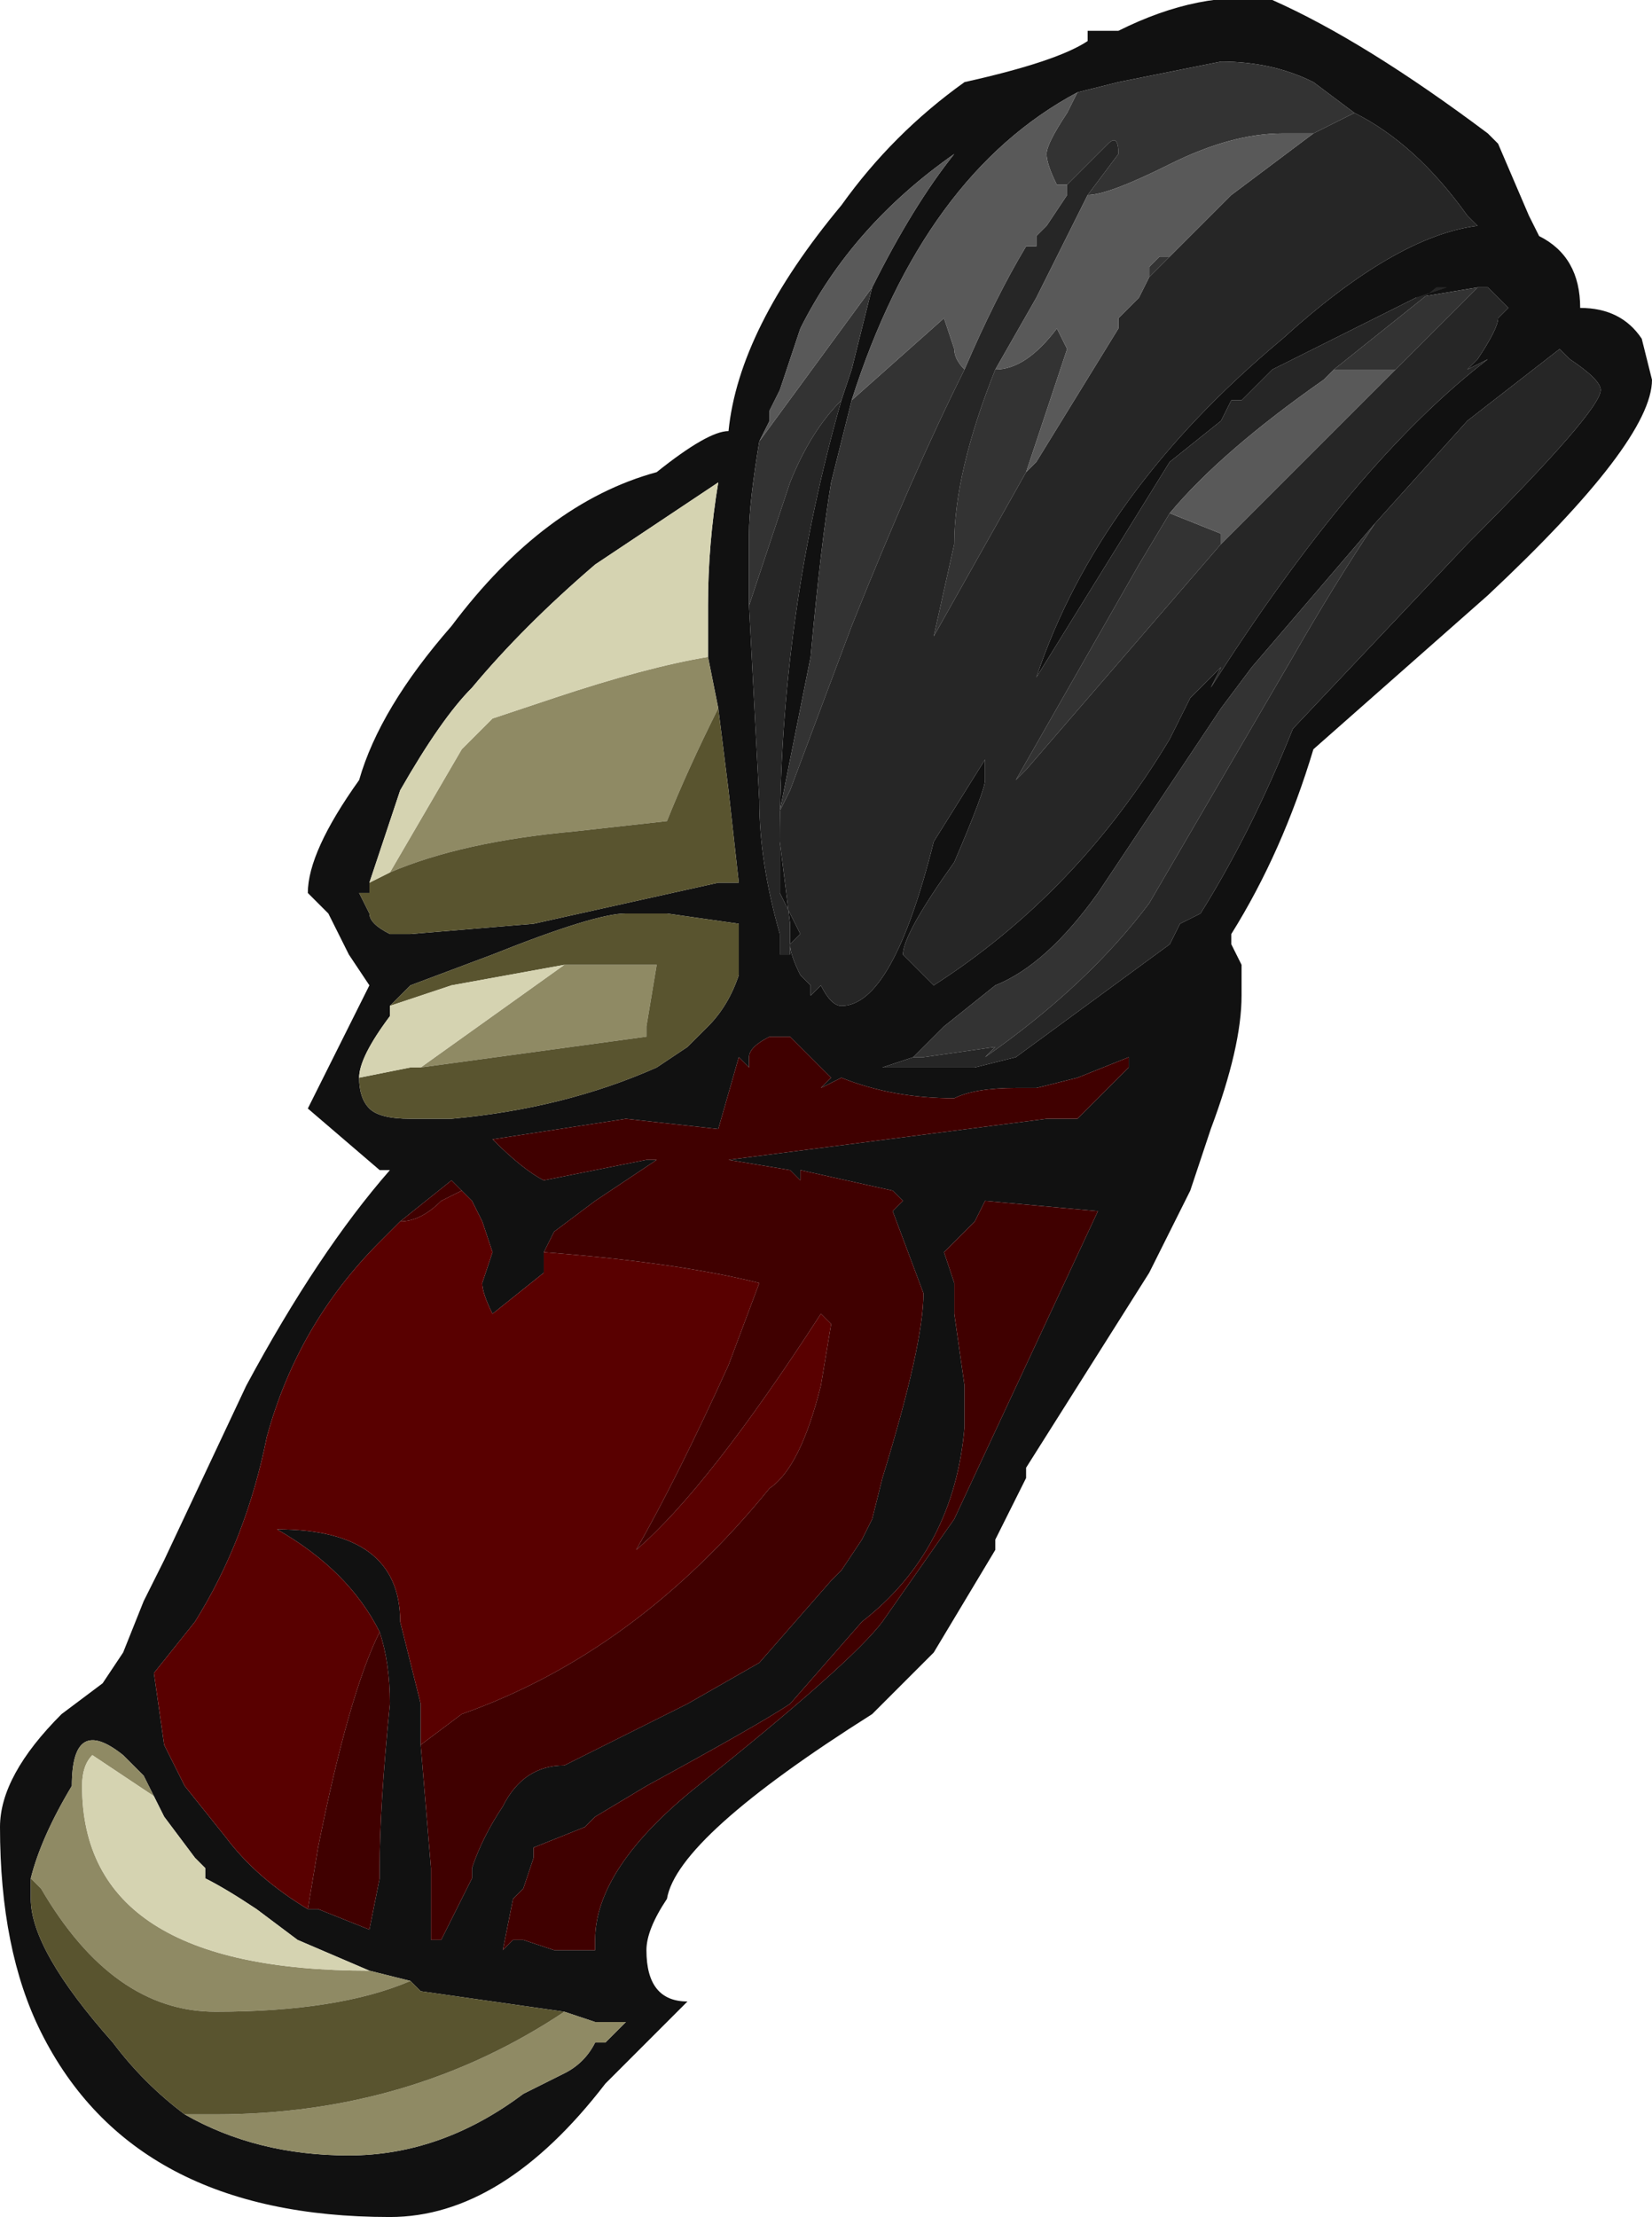 <?xml version="1.0" encoding="UTF-8" standalone="no"?>
<svg xmlns:ffdec="https://www.free-decompiler.com/flash" xmlns:xlink="http://www.w3.org/1999/xlink" ffdec:objectType="frame" height="75.6px" width="56.35px" xmlns="http://www.w3.org/2000/svg">
  <g transform="matrix(1.0, 0.0, 0.0, 1.0, -0.35, 75.95)">
    <use ffdec:characterId="206" height="10.8" transform="matrix(7.0, 0.0, 0.0, 7.0, 0.35, -75.95)" width="8.05" xlink:href="#shape0"/>
  </g>
  <defs>
    <g id="shape0" transform="matrix(1.0, 0.0, 0.0, 1.0, -0.05, 10.85)">
      <path d="M7.35 -10.15 L7.5 -9.8 7.55 -9.7 Q7.75 -9.6 7.75 -9.35 7.95 -9.35 8.05 -9.2 L8.1 -9.0 Q8.1 -8.7 7.3 -7.95 L6.45 -7.2 Q6.3 -6.7 6.05 -6.3 L6.05 -6.25 6.1 -6.15 6.1 -6.0 Q6.1 -5.75 5.95 -5.35 L5.85 -5.05 5.65 -4.65 5.05 -3.7 5.05 -3.65 4.9 -3.35 4.9 -3.3 4.6 -2.8 4.3 -2.5 Q3.35 -1.9 3.3 -1.6 3.2 -1.45 3.2 -1.35 3.2 -1.1 3.4 -1.1 L3.0 -0.7 Q2.5 -0.05 1.95 -0.05 0.7 -0.05 0.25 -0.95 0.05 -1.35 0.05 -1.95 0.05 -2.2 0.35 -2.5 L0.55 -2.65 0.65 -2.8 0.75 -3.05 0.85 -3.25 1.25 -4.1 Q1.6 -4.75 1.95 -5.15 L1.9 -5.15 1.55 -5.45 1.85 -6.05 1.75 -6.2 1.65 -6.4 1.55 -6.5 Q1.55 -6.7 1.8 -7.05 1.9 -7.4 2.25 -7.8 2.7 -8.4 3.25 -8.55 3.5 -8.75 3.6 -8.75 3.65 -9.25 4.15 -9.85 4.4 -10.2 4.75 -10.45 5.2 -10.55 5.35 -10.65 L5.35 -10.7 5.5 -10.7 Q5.9 -10.9 6.25 -10.85 6.7 -10.65 7.3 -10.2 L7.35 -10.15 M3.85 -6.9 L3.85 -6.8 Q3.85 -6.65 3.85 -6.5 L3.95 -6.3 3.9 -6.25 Q3.9 -6.2 3.95 -6.1 L4.0 -6.05 4.0 -6.0 4.05 -6.05 Q4.1 -5.95 4.15 -5.95 4.4 -5.95 4.6 -6.75 L4.85 -7.15 4.85 -7.05 Q4.85 -7.0 4.7 -6.65 4.45 -6.3 4.45 -6.2 L4.6 -6.05 Q5.3 -6.5 5.75 -7.25 L5.85 -7.45 6.0 -7.6 5.95 -7.5 Q6.65 -8.6 7.3 -9.1 L7.2 -9.05 7.25 -9.1 Q7.35 -9.25 7.35 -9.3 L7.4 -9.35 7.3 -9.45 7.25 -9.45 6.95 -9.4 6.25 -9.05 6.1 -8.9 6.05 -8.9 6.0 -8.8 5.75 -8.6 5.1 -7.55 Q5.4 -8.45 6.3 -9.2 6.85 -9.7 7.25 -9.75 L7.2 -9.8 Q6.95 -10.15 6.65 -10.3 L6.45 -10.45 Q6.25 -10.55 6.0 -10.55 L5.5 -10.45 5.3 -10.4 Q4.55 -10.0 4.2 -8.9 L4.1 -8.5 Q4.05 -8.2 4.0 -7.65 3.9 -7.15 3.85 -6.9 M4.5 -5.7 L4.35 -5.65 4.8 -5.65 5.0 -5.7 5.75 -6.25 5.8 -6.35 5.9 -6.4 Q6.15 -6.8 6.35 -7.3 L7.2 -8.2 Q7.85 -8.85 7.85 -8.95 7.85 -9.0 7.7 -9.1 L7.65 -9.15 7.2 -8.8 6.75 -8.3 6.15 -7.6 6.0 -7.4 5.4 -6.5 Q5.15 -6.15 4.9 -6.05 L4.65 -5.85 4.5 -5.7 M3.55 -7.4 L3.5 -7.65 3.5 -7.9 Q3.5 -8.2 3.55 -8.5 L2.95 -8.1 Q2.6 -7.8 2.35 -7.5 2.2 -7.35 2.0 -7.0 L1.85 -6.55 1.85 -6.5 1.8 -6.5 1.85 -6.4 Q1.85 -6.35 1.95 -6.3 L2.05 -6.3 2.65 -6.35 3.55 -6.55 3.65 -6.55 3.6 -7.0 3.55 -7.4 M4.15 -8.9 L4.2 -9.05 4.3 -9.45 Q4.5 -9.85 4.7 -10.1 4.2 -9.75 3.95 -9.25 L3.85 -8.95 3.8 -8.85 3.8 -8.8 3.75 -8.7 Q3.7 -8.4 3.7 -8.25 L3.7 -7.9 3.75 -6.95 Q3.75 -6.65 3.85 -6.3 L3.85 -6.2 3.9 -6.2 3.9 -6.35 3.85 -6.75 Q3.85 -7.85 4.15 -8.9 M2.1 -2.35 L2.15 -1.75 2.15 -1.4 2.2 -1.4 2.35 -1.7 2.35 -1.75 Q2.4 -1.9 2.5 -2.05 2.6 -2.25 2.8 -2.25 L3.4 -2.55 3.75 -2.75 4.1 -3.15 4.15 -3.2 4.25 -3.35 4.3 -3.45 4.35 -3.65 Q4.55 -4.3 4.55 -4.55 L4.4 -4.95 4.45 -5.0 4.4 -5.05 3.95 -5.15 3.95 -5.1 3.9 -5.15 3.6 -5.2 5.15 -5.4 5.3 -5.4 5.55 -5.65 5.55 -5.7 5.3 -5.6 5.1 -5.55 5.0 -5.55 Q4.8 -5.55 4.7 -5.5 4.4 -5.5 4.15 -5.6 L4.05 -5.55 4.1 -5.6 3.9 -5.8 3.8 -5.8 Q3.7 -5.75 3.7 -5.7 L3.7 -5.65 3.65 -5.7 3.55 -5.35 3.1 -5.4 2.45 -5.3 Q2.6 -5.15 2.7 -5.1 L3.2 -5.2 3.25 -5.2 2.95 -5.0 2.75 -4.85 2.7 -4.75 2.7 -4.65 2.45 -4.45 Q2.4 -4.55 2.4 -4.6 L2.45 -4.75 2.4 -4.9 2.35 -5.0 2.3 -5.05 2.25 -5.1 2.0 -4.9 1.9 -4.8 Q1.5 -4.4 1.35 -3.85 1.25 -3.35 1.0 -2.95 L0.8 -2.7 0.85 -2.35 0.95 -2.15 1.15 -1.9 Q1.3 -1.7 1.55 -1.55 L1.6 -1.55 1.85 -1.45 1.9 -1.7 1.9 -1.75 Q1.9 -2.05 1.95 -2.55 1.95 -2.75 1.9 -2.9 1.75 -3.2 1.4 -3.4 2.0 -3.4 2.0 -2.95 L2.1 -2.55 2.1 -2.35 M1.8 -5.6 Q1.8 -5.5 1.85 -5.45 1.9 -5.4 2.05 -5.4 L2.25 -5.4 Q2.8 -5.45 3.25 -5.65 L3.4 -5.75 3.5 -5.85 Q3.6 -5.95 3.65 -6.1 L3.65 -6.35 3.3 -6.4 3.1 -6.4 Q2.95 -6.4 2.45 -6.2 L2.05 -6.05 1.95 -5.95 1.95 -5.9 Q1.8 -5.7 1.8 -5.6 M4.8 -4.9 L4.65 -4.75 4.7 -4.6 4.7 -4.45 4.75 -4.1 4.75 -3.9 Q4.7 -3.3 4.25 -2.95 L3.9 -2.55 Q3.75 -2.45 3.2 -2.15 L2.95 -2.0 2.9 -1.95 2.65 -1.85 2.65 -1.8 2.6 -1.65 2.55 -1.6 2.5 -1.35 2.55 -1.4 2.6 -1.4 2.75 -1.35 2.95 -1.35 2.95 -1.4 Q2.95 -1.75 3.45 -2.15 4.2 -2.75 4.35 -2.95 L4.7 -3.45 5.4 -4.95 4.85 -5.0 4.8 -4.9 M0.8 -2.1 L0.75 -2.2 0.65 -2.3 Q0.4 -2.5 0.4 -2.15 0.25 -1.9 0.2 -1.7 L0.2 -1.6 Q0.2 -1.35 0.6 -0.9 0.75 -0.7 0.95 -0.55 1.3 -0.35 1.75 -0.35 2.2 -0.35 2.6 -0.65 2.7 -0.7 2.8 -0.75 2.9 -0.8 2.95 -0.9 L3.0 -0.9 3.1 -1.0 2.95 -1.0 2.8 -1.05 2.1 -1.15 2.05 -1.2 1.85 -1.25 1.5 -1.4 1.3 -1.55 Q1.15 -1.65 1.05 -1.7 L1.05 -1.75 1.0 -1.8 0.85 -2.0 0.8 -2.1 M5.95 -6.05 L5.95 -6.05" fill="#111111" fill-rule="evenodd" stroke="none"/>
      <path d="M1.95 -6.6 L2.3 -7.2 2.45 -7.35 2.75 -7.45 Q3.2 -7.6 3.5 -7.65 L3.55 -7.4 Q3.4 -7.1 3.3 -6.85 L2.85 -6.8 Q2.3 -6.75 1.95 -6.6 M2.8 -6.15 L3.25 -6.15 3.2 -5.85 3.2 -5.8 2.1 -5.65 2.8 -6.15 M0.2 -1.7 Q0.25 -1.9 0.4 -2.15 0.4 -2.5 0.65 -2.3 L0.75 -2.2 0.8 -2.1 0.5 -2.3 Q0.45 -2.25 0.45 -2.15 0.45 -1.25 1.85 -1.25 L2.05 -1.2 Q1.7 -1.05 1.1 -1.05 0.6 -1.05 0.25 -1.65 L0.2 -1.7 M0.95 -0.55 L1.1 -0.55 Q2.05 -0.55 2.8 -1.05 L2.95 -1.0 3.1 -1.0 3.0 -0.9 2.95 -0.9 Q2.9 -0.8 2.8 -0.75 2.7 -0.7 2.6 -0.65 2.2 -0.35 1.75 -0.35 1.3 -0.35 0.95 -0.55" fill="#8f8a64" fill-rule="evenodd" stroke="none"/>
      <path d="M2.7 -4.75 Q3.35 -4.7 3.75 -4.6 L3.6 -4.2 Q3.35 -3.65 3.15 -3.3 3.5 -3.6 4.05 -4.45 L4.1 -4.4 4.05 -4.1 Q3.95 -3.7 3.8 -3.6 3.15 -2.8 2.3 -2.5 L2.1 -2.35 2.1 -2.55 2.0 -2.95 Q2.0 -3.4 1.4 -3.4 1.75 -3.2 1.9 -2.9 1.75 -2.6 1.6 -1.85 L1.55 -1.55 Q1.3 -1.7 1.15 -1.9 L0.95 -2.15 0.85 -2.35 0.8 -2.7 1.0 -2.95 Q1.25 -3.35 1.35 -3.85 1.5 -4.4 1.9 -4.8 L2.0 -4.9 Q2.1 -4.9 2.2 -5.0 L2.3 -5.05 2.35 -5.0 2.4 -4.9 2.45 -4.75 2.4 -4.6 Q2.4 -4.55 2.45 -4.45 L2.7 -4.65 2.7 -4.75" fill="#590000" fill-rule="evenodd" stroke="none"/>
      <path d="M7.25 -9.45 L6.85 -9.05 6.55 -9.05 7.05 -9.45 7.1 -9.45 6.95 -9.4 7.25 -9.45 M6.0 -8.2 L5.05 -7.1 5.0 -7.05 5.6 -8.1 5.75 -8.35 6.0 -8.25 6.0 -8.2 M6.65 -10.3 L6.45 -10.2 6.3 -10.2 Q6.05 -10.2 5.75 -10.05 5.45 -9.9 5.35 -9.9 L5.5 -10.1 Q5.5 -10.2 5.45 -10.15 L5.25 -9.95 5.2 -9.95 Q5.15 -10.05 5.15 -10.1 5.15 -10.15 5.25 -10.3 L5.3 -10.4 5.5 -10.45 6.0 -10.55 Q6.25 -10.55 6.45 -10.45 L6.65 -10.3 M5.75 -9.6 L5.65 -9.5 5.65 -9.55 5.7 -9.6 5.75 -9.6 M5.05 -8.55 L4.6 -7.75 4.7 -8.2 Q4.7 -8.55 4.9 -9.05 5.05 -9.05 5.2 -9.25 L5.25 -9.15 5.05 -8.55 M5.1 -9.65 L5.05 -9.65 5.1 -9.65 M4.75 -9.05 Q4.5 -8.55 4.2 -7.8 L3.9 -7.0 3.85 -6.9 Q3.9 -7.15 4.0 -7.65 4.05 -8.2 4.1 -8.5 L4.2 -8.9 4.65 -9.3 4.7 -9.15 Q4.7 -9.1 4.75 -9.05 M6.75 -8.3 Q6.55 -8.0 6.35 -7.65 L5.65 -6.45 Q5.35 -6.05 4.85 -5.7 L4.9 -5.75 4.55 -5.7 4.5 -5.7 4.65 -5.85 4.9 -6.05 Q5.15 -6.15 5.4 -6.5 L6.0 -7.4 6.15 -7.6 6.75 -8.3 M4.3 -9.45 L4.2 -9.05 4.15 -8.9 Q4.0 -8.75 3.9 -8.5 L3.7 -7.9 3.7 -8.25 Q3.7 -8.4 3.75 -8.7 L4.3 -9.45 M3.9 -6.35 L3.9 -6.2 3.9 -6.35" fill="#333333" fill-rule="evenodd" stroke="none"/>
      <path d="M1.95 -6.6 Q2.3 -6.75 2.85 -6.8 L3.3 -6.85 Q3.4 -7.1 3.55 -7.4 L3.6 -7.0 3.65 -6.55 3.55 -6.55 2.65 -6.35 2.05 -6.3 1.95 -6.3 Q1.85 -6.35 1.85 -6.4 L1.8 -6.5 1.85 -6.5 1.85 -6.55 1.95 -6.6 M1.95 -5.95 L2.05 -6.05 2.45 -6.2 Q2.95 -6.4 3.1 -6.4 L3.3 -6.4 3.65 -6.35 3.65 -6.1 Q3.6 -5.95 3.5 -5.85 L3.4 -5.75 3.25 -5.65 Q2.8 -5.45 2.25 -5.4 L2.05 -5.4 Q1.9 -5.4 1.85 -5.45 1.8 -5.5 1.8 -5.6 L2.05 -5.65 2.1 -5.65 3.2 -5.8 3.2 -5.85 3.25 -6.15 2.8 -6.15 2.25 -6.05 1.95 -5.95 M0.2 -1.7 L0.25 -1.65 Q0.6 -1.05 1.1 -1.05 1.7 -1.05 2.05 -1.2 L2.1 -1.15 2.8 -1.05 Q2.05 -0.55 1.1 -0.55 L0.95 -0.55 Q0.75 -0.7 0.6 -0.9 0.2 -1.35 0.2 -1.6 L0.2 -1.7" fill="#59542f" fill-rule="evenodd" stroke="none"/>
      <path d="M3.5 -7.65 Q3.2 -7.6 2.75 -7.45 L2.45 -7.35 2.3 -7.2 1.95 -6.6 1.85 -6.55 2.0 -7.0 Q2.2 -7.35 2.35 -7.5 2.6 -7.8 2.95 -8.1 L3.55 -8.5 Q3.5 -8.2 3.5 -7.9 L3.5 -7.65 M1.95 -5.95 L2.25 -6.05 2.8 -6.15 2.1 -5.65 2.05 -5.65 1.8 -5.6 Q1.8 -5.7 1.95 -5.9 L1.95 -5.95 M1.85 -1.25 Q0.45 -1.25 0.45 -2.15 0.45 -2.25 0.5 -2.3 L0.8 -2.1 0.85 -2.0 1.0 -1.8 1.05 -1.75 1.05 -1.7 Q1.15 -1.65 1.3 -1.55 L1.5 -1.4 1.85 -1.25" fill="#d5d3b1" fill-rule="evenodd" stroke="none"/>
      <path d="M7.25 -9.45 L7.3 -9.45 7.4 -9.35 7.35 -9.3 Q7.35 -9.25 7.25 -9.1 L7.2 -9.05 7.3 -9.1 Q6.65 -8.6 5.95 -7.5 L6.0 -7.6 5.85 -7.45 5.75 -7.25 Q5.3 -6.5 4.6 -6.05 L4.45 -6.2 Q4.45 -6.3 4.7 -6.65 4.85 -7.0 4.85 -7.05 L4.85 -7.15 4.6 -6.75 Q4.4 -5.95 4.15 -5.95 4.1 -5.95 4.05 -6.05 L4.0 -6.0 4.0 -6.05 3.95 -6.1 Q3.9 -6.2 3.9 -6.25 L3.95 -6.3 3.85 -6.5 Q3.85 -6.65 3.85 -6.8 L3.85 -6.9 3.9 -7.0 4.2 -7.8 Q4.5 -8.55 4.75 -9.05 4.9 -9.4 5.05 -9.65 L5.1 -9.65 5.1 -9.7 5.15 -9.75 5.25 -9.9 5.25 -9.95 5.45 -10.15 Q5.5 -10.2 5.5 -10.1 L5.35 -9.9 5.1 -9.4 4.9 -9.05 Q4.7 -8.55 4.7 -8.2 L4.6 -7.75 5.05 -8.55 5.1 -8.6 5.5 -9.25 5.5 -9.3 5.6 -9.4 5.65 -9.5 5.75 -9.6 6.05 -9.9 6.45 -10.2 6.65 -10.3 Q6.95 -10.15 7.2 -9.8 L7.25 -9.75 Q6.85 -9.7 6.3 -9.2 5.4 -8.45 5.1 -7.55 L5.75 -8.6 6.0 -8.8 6.05 -8.9 6.1 -8.9 6.25 -9.05 6.95 -9.4 7.1 -9.45 7.05 -9.45 6.55 -9.05 6.5 -9.0 Q6.0 -8.65 5.75 -8.35 L5.6 -8.1 5.0 -7.05 5.05 -7.1 6.0 -8.2 6.85 -9.05 7.25 -9.45 M6.75 -8.3 L7.2 -8.8 7.65 -9.15 7.7 -9.1 Q7.85 -9.0 7.85 -8.95 7.85 -8.85 7.2 -8.2 L6.35 -7.3 Q6.15 -6.8 5.9 -6.4 L5.8 -6.35 5.75 -6.25 5.0 -5.7 4.8 -5.65 4.35 -5.65 4.5 -5.7 4.55 -5.7 4.9 -5.75 4.85 -5.7 Q5.35 -6.05 5.65 -6.45 L6.35 -7.65 Q6.55 -8.0 6.75 -8.3 M4.15 -8.9 Q3.85 -7.85 3.85 -6.75 L3.9 -6.35 3.9 -6.2 3.85 -6.2 3.85 -6.3 Q3.75 -6.65 3.75 -6.95 L3.7 -7.9 3.9 -8.5 Q4.0 -8.75 4.15 -8.9" fill="#262626" fill-rule="evenodd" stroke="none"/>
      <path d="M6.85 -9.05 L6.0 -8.2 6.0 -8.25 5.75 -8.35 Q6.0 -8.65 6.5 -9.0 L6.55 -9.05 6.85 -9.05 M6.45 -10.2 L6.05 -9.9 5.75 -9.6 5.7 -9.6 5.65 -9.55 5.65 -9.5 5.6 -9.4 5.5 -9.3 5.5 -9.25 5.1 -8.6 5.05 -8.55 5.25 -9.15 5.2 -9.25 Q5.05 -9.05 4.9 -9.05 L5.1 -9.4 5.35 -9.9 Q5.45 -9.9 5.75 -10.05 6.05 -10.2 6.3 -10.2 L6.45 -10.2 M5.25 -9.95 L5.25 -9.9 5.15 -9.75 5.1 -9.7 5.1 -9.65 5.05 -9.65 Q4.9 -9.4 4.75 -9.05 4.7 -9.1 4.7 -9.15 L4.65 -9.3 4.2 -8.9 Q4.55 -10.0 5.3 -10.4 L5.25 -10.3 Q5.15 -10.15 5.15 -10.1 5.15 -10.05 5.2 -9.95 L5.25 -9.95 M3.75 -8.7 L3.8 -8.8 3.8 -8.85 3.85 -8.95 3.95 -9.25 Q4.2 -9.75 4.7 -10.1 4.5 -9.85 4.3 -9.45 L3.75 -8.7" fill="#595959" fill-rule="evenodd" stroke="none"/>
      <path d="M2.7 -4.75 L2.75 -4.85 2.95 -5.0 3.25 -5.2 3.2 -5.2 2.7 -5.1 Q2.6 -5.15 2.45 -5.3 L3.1 -5.4 3.55 -5.35 3.65 -5.7 3.7 -5.65 3.7 -5.7 Q3.7 -5.75 3.8 -5.8 L3.9 -5.8 4.1 -5.6 4.05 -5.55 4.15 -5.6 Q4.4 -5.5 4.7 -5.5 4.8 -5.55 5.0 -5.55 L5.1 -5.55 5.3 -5.6 5.55 -5.7 5.55 -5.65 5.3 -5.4 5.15 -5.4 3.6 -5.2 3.9 -5.15 3.95 -5.1 3.95 -5.15 4.4 -5.05 4.45 -5.0 4.4 -4.95 4.55 -4.55 Q4.55 -4.3 4.35 -3.65 L4.3 -3.45 4.25 -3.35 4.15 -3.2 4.1 -3.15 3.75 -2.75 3.4 -2.55 2.8 -2.25 Q2.6 -2.25 2.5 -2.05 2.4 -1.9 2.35 -1.75 L2.35 -1.7 2.2 -1.4 2.15 -1.4 2.15 -1.75 2.1 -2.35 2.3 -2.5 Q3.15 -2.8 3.8 -3.6 3.95 -3.7 4.05 -4.1 L4.1 -4.4 4.05 -4.45 Q3.5 -3.6 3.15 -3.3 3.35 -3.65 3.6 -4.2 L3.75 -4.6 Q3.35 -4.7 2.7 -4.75 M1.9 -2.9 Q1.95 -2.75 1.95 -2.55 1.9 -2.05 1.9 -1.75 L1.9 -1.7 1.85 -1.45 1.6 -1.55 1.55 -1.55 1.6 -1.85 Q1.75 -2.6 1.9 -2.9 M2.0 -4.9 L2.25 -5.1 2.3 -5.05 2.2 -5.0 Q2.1 -4.9 2.0 -4.9 M4.8 -4.9 L4.85 -5.0 5.4 -4.95 4.7 -3.45 4.35 -2.95 Q4.2 -2.75 3.45 -2.15 2.95 -1.75 2.95 -1.4 L2.95 -1.35 2.75 -1.35 2.6 -1.4 2.55 -1.4 2.5 -1.35 2.55 -1.6 2.6 -1.65 2.65 -1.8 2.65 -1.85 2.9 -1.95 2.95 -2.0 3.2 -2.15 Q3.75 -2.45 3.9 -2.55 L4.25 -2.95 Q4.7 -3.3 4.75 -3.9 L4.75 -4.1 4.7 -4.45 4.7 -4.6 4.65 -4.75 4.8 -4.9" fill="#400000" fill-rule="evenodd" stroke="none"/>
    </g>
  </defs>
</svg>
